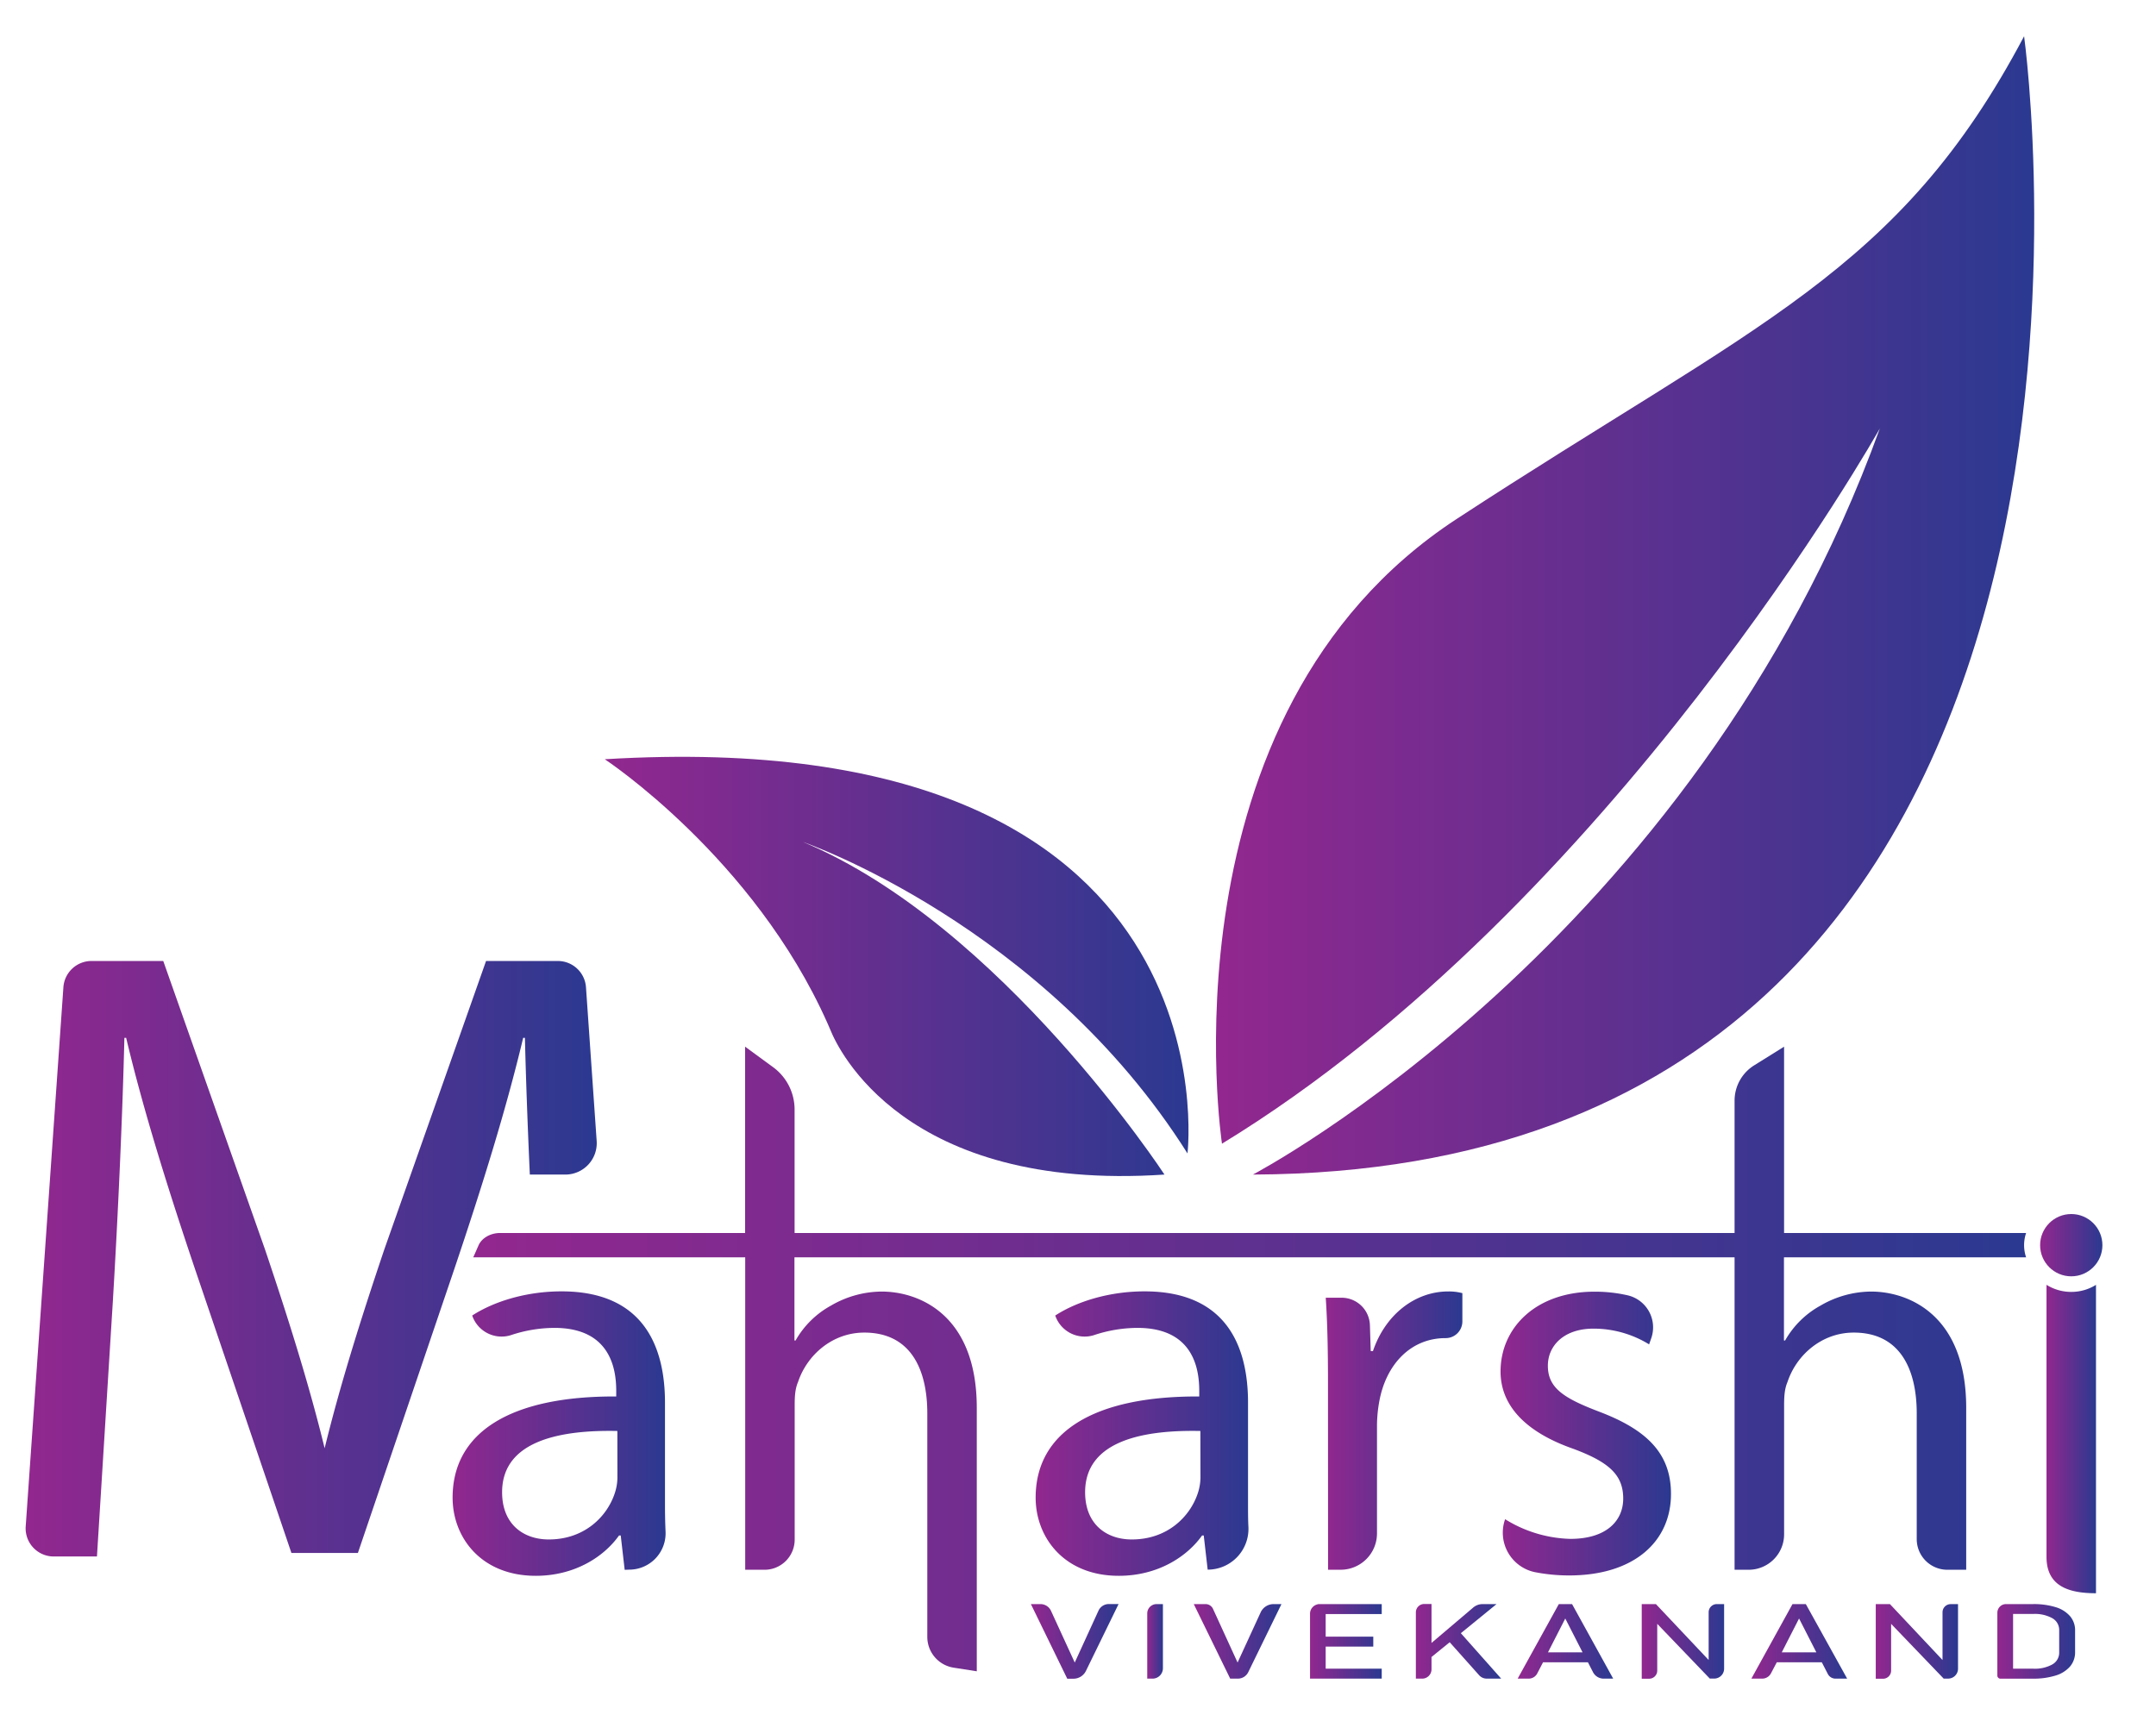 <svg id="Layer_1" data-name="Layer 1" xmlns="http://www.w3.org/2000/svg" xmlns:xlink="http://www.w3.org/1999/xlink" viewBox="0 0 748.26 595.28"><defs><style>.cls-1{fill:url(#linear-gradient);}.cls-2{fill:url(#linear-gradient-2);}.cls-3{fill:url(#linear-gradient-3);}.cls-4{fill:url(#linear-gradient-4);}.cls-5{fill:url(#linear-gradient-5);}.cls-6{fill:url(#linear-gradient-6);}.cls-7{fill:url(#linear-gradient-7);}.cls-8{fill:url(#linear-gradient-8);}.cls-9{fill:url(#linear-gradient-9);}.cls-10{fill:url(#linear-gradient-10);}.cls-11{fill:url(#linear-gradient-11);}.cls-12{fill:url(#linear-gradient-12);}.cls-13{fill:url(#linear-gradient-13);}.cls-14{fill:url(#linear-gradient-14);}.cls-15{fill:url(#linear-gradient-15);}.cls-16{fill:url(#linear-gradient-16);}.cls-17{fill:url(#linear-gradient-17);}.cls-18{fill:url(#linear-gradient-18);}.cls-19{fill:url(#linear-gradient-19);}.cls-20{fill:url(#linear-gradient-20);}.cls-21{fill:url(#linear-gradient-21);}</style><linearGradient id="linear-gradient" x1="8.91" y1="436.93" x2="207.11" y2="436.93" gradientUnits="userSpaceOnUse"><stop offset="0" stop-color="#92278f"/><stop offset="1" stop-color="#2b3990"/></linearGradient><linearGradient id="linear-gradient-2" x1="157.08" y1="497.69" x2="231.06" y2="497.69" xlink:href="#linear-gradient"/><linearGradient id="linear-gradient-3" x1="359.43" y1="497.69" x2="433.34" y2="497.69" xlink:href="#linear-gradient"/><linearGradient id="linear-gradient-4" x1="460.11" y1="496.62" x2="507.53" y2="496.62" xlink:href="#linear-gradient"/><linearGradient id="linear-gradient-5" x1="520.79" y1="497.59" x2="579.92" y2="497.59" xlink:href="#linear-gradient"/><linearGradient id="linear-gradient-6" x1="710.26" y1="499.52" x2="727.43" y2="499.52" xlink:href="#linear-gradient"/><linearGradient id="linear-gradient-7" x1="708.03" y1="432.23" x2="729.66" y2="432.23" xlink:href="#linear-gradient"/><linearGradient id="linear-gradient-8" x1="422.02" y1="210.15" x2="705.99" y2="210.15" xlink:href="#linear-gradient"/><linearGradient id="linear-gradient-9" x1="209.89" y1="335.47" x2="412.49" y2="335.47" xlink:href="#linear-gradient"/><linearGradient id="linear-gradient-10" x1="164.24" y1="471.74" x2="703.18" y2="471.74" xlink:href="#linear-gradient"/><linearGradient id="linear-gradient-11" x1="357.78" y1="569.76" x2="388.19" y2="569.76" xlink:href="#linear-gradient"/><linearGradient id="linear-gradient-12" x1="398.13" y1="569.76" x2="403.57" y2="569.76" xlink:href="#linear-gradient"/><linearGradient id="linear-gradient-13" x1="414.31" y1="569.76" x2="444.72" y2="569.76" xlink:href="#linear-gradient"/><linearGradient id="linear-gradient-14" x1="457.3" y1="556.86" x2="458" y2="556.86" xlink:href="#linear-gradient"/><linearGradient id="linear-gradient-15" x1="454.66" y1="569.76" x2="479.54" y2="569.76" xlink:href="#linear-gradient"/><linearGradient id="linear-gradient-16" x1="491.35" y1="569.76" x2="521" y2="569.76" xlink:href="#linear-gradient"/><linearGradient id="linear-gradient-17" x1="526.69" y1="569.76" x2="559.87" y2="569.76" xlink:href="#linear-gradient"/><linearGradient id="linear-gradient-18" x1="569.82" y1="569.75" x2="598.41" y2="569.75" xlink:href="#linear-gradient"/><linearGradient id="linear-gradient-19" x1="650.95" y1="569.76" x2="679.55" y2="569.76" xlink:href="#linear-gradient"/><linearGradient id="linear-gradient-20" x1="607.83" y1="569.76" x2="641.01" y2="569.76" xlink:href="#linear-gradient"/><linearGradient id="linear-gradient-21" x1="693.23" y1="569.76" x2="720.22" y2="569.76" xlink:href="#linear-gradient"/></defs><path class="cls-1" d="M196.21,407.72H183.88c-.77-17.09-1.37-33.57-1.7-47.46h-.61c-5.83,24.53-14.11,51.22-23.93,80.35l-33.43,98.46H101.14L67.71,440.61c-9.82-29.13-18.1-55.82-23.93-80.35h-.61c-.61,25.76-2.15,60.42-4,91.4l-5.52,88.63h-15a9.75,9.75,0,0,1-9.73-10.43L22,342.69a9.79,9.79,0,0,1,9.77-9.11H56.66l35.27,100c8.53,25.27,15.54,47.82,20.74,69.14,5.21-21.32,12.22-43.87,20.75-69.14l35.27-100H193.6a9.8,9.8,0,0,1,9.77,9.11l3.71,53.37A10.9,10.9,0,0,1,196.21,407.72Z"/><path class="cls-2" d="M216.8,544.92,215.43,533h-.59c-5.26,7.42-15.41,14-28.88,14-19.12,0-28.88-13.46-28.88-27.12,0-22.83,20.3-35.32,56.79-35.13v-1.95c0-7.81-2.15-21.86-21.47-21.86a48.1,48.1,0,0,0-15,2.49,10.77,10.77,0,0,1-13.52-6.78h0c7.81-5.07,19.13-8.39,31-8.39,28.88,0,35.91,19.71,35.91,38.64v35.32c0,3.21.06,6.39.2,9.46a12.62,12.62,0,0,1-12.64,13.18Zm-2.54-48.2c-18.73-.39-40,2.92-40,21.27,0,11.12,7.41,16.39,16.19,16.39,12.3,0,20.1-7.81,22.83-15.81a17.77,17.77,0,0,0,1-5.46Z"/><path class="cls-3" d="M419.14,544.92,417.77,533h-.58c-5.27,7.42-15.42,14-28.89,14-19.12,0-28.87-13.46-28.87-27.12,0-22.83,20.29-35.32,56.78-35.13v-1.95c0-7.81-2.15-21.86-21.46-21.86a48.11,48.11,0,0,0-15,2.49,10.77,10.77,0,0,1-13.52-6.78h0c7.81-5.07,19.13-8.39,31-8.39,28.88,0,35.91,19.71,35.91,38.64v35.32c0,2.67,0,5.32.14,7.91a14.16,14.16,0,0,1-14.13,14.73Zm-2.54-48.2c-18.73-.39-40,2.92-40,21.27,0,11.12,7.41,16.39,16.19,16.39,12.3,0,20.1-7.81,22.84-15.81a18.05,18.05,0,0,0,1-5.46Z"/><path class="cls-4" d="M460.89,479.93c0-11.12-.19-20.68-.78-29.46h5.5a9.83,9.83,0,0,1,9.83,9.51l.28,9h.78c4.3-12.69,14.64-20.69,26.15-20.69a18.59,18.59,0,0,1,4.88.59v9.83a5.8,5.8,0,0,1-5.78,5.78h-.07c-12.1,0-20.69,9.17-23,22.05a48.31,48.31,0,0,0-.78,8v37.74a12.61,12.61,0,0,1-12.6,12.61h-4.38Z"/><path class="cls-5" d="M522.36,527.35A45,45,0,0,0,545,534.18c12.49,0,18.35-6.24,18.35-14,0-8.19-4.88-12.68-17.57-17.36-17-6-25-15.42-25-26.74,0-15.22,12.3-27.71,32.59-27.71A50.9,50.9,0,0,1,565,449.66a11.42,11.42,0,0,1,8.09,14.84l-.75,2.16A36.79,36.79,0,0,0,553,461.2c-10.14,0-15.8,5.85-15.8,12.88,0,7.81,5.66,11.32,17.95,16,16.39,6.25,24.78,14.44,24.78,28.49,0,16.59-12.88,28.3-35.32,28.3a61.81,61.81,0,0,1-12-1.16,14,14,0,0,1-10.32-18.15Z"/><path class="cls-6" d="M718.84,448.45a16.1,16.1,0,0,1-8.58-2.46v94.45c0,10.17,7.69,12.61,17.17,12.61V446A16.11,16.11,0,0,1,718.84,448.45Z"/><circle class="cls-7" cx="718.85" cy="432.23" r="10.81"/><path class="cls-8" d="M424.1,397S401.45,248.2,505.58,180.12,659.09,94.68,702.48,12.58c0,0,54.73,393.81-267.65,395.14,0,0,152.84-80.09,217.59-259C652.42,148.75,559.56,314.28,424.1,397Z"/><path class="cls-9" d="M412.13,400.38s18-150.18-202.24-136.83c0,0,51.73,34.05,77.36,91.78.34.76.67,1.53,1,2.31,2.52,6.26,25.51,56.15,115.89,50.08,0,0-56.73-86.77-125.48-115.47C278.64,292.25,362.07,321,412.13,400.38Z"/><path class="cls-10" d="M619.14,436.45v28.86h.4a31.6,31.6,0,0,1,12.29-12.11,35.23,35.23,0,0,1,17.56-4.87c12.67,0,33,7.79,33,40.38V544.9h-6.53a10.63,10.63,0,0,1-10.64-10.63v-43.6c0-15.22-5.67-28.1-21.86-28.1-11.14,0-19.91,7.81-23,17.17-1,2.35-1.17,4.88-1.17,8.19v44.68a12.3,12.3,0,0,1-12.31,12.29H602V436.45H275.72v28.86h.39A31.6,31.6,0,0,1,288.4,453.2,35.37,35.37,0,0,1,306,448.33c12.7,0,33,7.79,33,40.38v91.43l-8.06-1.26a10.81,10.81,0,0,1-9.11-10.66V490.67c0-15.22-5.67-28.1-21.87-28.1-11.11,0-19.89,7.81-23,17.17-1,2.35-1.16,4.88-1.16,8.19v46.51a10.46,10.46,0,0,1-10.48,10.46h-6.69V436.45H164.24c.63-1.38,1.22-2.75,1.82-4.12,1.14-2.6,4.16-4.33,7.54-4.33h85V363.33l9.69,7.09a18.22,18.22,0,0,1,7.48,14.72V428H602V382.05a14.44,14.44,0,0,1,6.81-12.25l10.37-6.47V428h84a13.1,13.1,0,0,0,0,8.45Z"/><path class="cls-11" d="M357.78,556.82h3.34a4,4,0,0,1,3.64,2.34L373,577.1l8.24-18a3.94,3.94,0,0,1,3.58-2.3h3.39L376.89,580a4.85,4.85,0,0,1-4.36,2.72H370.4Z"/><path class="cls-12" d="M400,582.69h-1.84V560.06a3.24,3.24,0,0,1,3.24-3.24h2.2V579.1A3.6,3.6,0,0,1,400,582.69Z"/><path class="cls-13" d="M414.31,556.82h4.09a2.84,2.84,0,0,1,2.58,1.65l8.53,18.63,8-17.39a4.94,4.94,0,0,1,4.5-2.89h2.73l-11.51,23.6a4,4,0,0,1-3.64,2.27h-2.64Z"/><path class="cls-14" d="M457.3,556.82v.08a3.27,3.27,0,0,1,.7-.08Z"/><path class="cls-15" d="M460.09,560.27v7.85h16.52v3.45H460.09v7.67h19.45v3.45H454.66V560.16a3.33,3.33,0,0,1,2.64-3.26,3.27,3.27,0,0,1,.7-.08h21.54v3.45Z"/><path class="cls-16" d="M521,582.69h-5a3.55,3.55,0,0,1-2.68-1.21l-10.19-11.42-6.31,5.12v4.28a3.23,3.23,0,0,1-3.23,3.23h-2.2v-23a2.9,2.9,0,0,1,2.9-2.91h2.53v13.52L511.31,558a5,5,0,0,1,3.21-1.18h4.87L507,566.92Z"/><path class="cls-17" d="M545.6,556.82H541l-14.28,25.87h3.81a3.35,3.35,0,0,0,3-1.83l2-3.85H551.1l1.76,3.42a4.15,4.15,0,0,0,3.69,2.26h3.32Zm-8.36,16.74,6-11.74,6,11.74Z"/><path class="cls-18" d="M593,576.22V559.65a2.83,2.83,0,0,1,2.83-2.83h2.54v22.41a3.44,3.44,0,0,1-3.44,3.44h-1.53l-18.24-19v16.23a2.82,2.82,0,0,1-2.82,2.82h-2.56V556.82h4.92ZM575.2,562.51Zm-.64.47Zm.64.66Z"/><path class="cls-19" d="M674.17,576.23V559.66a2.83,2.83,0,0,1,2.83-2.83h2.55v22.41a3.44,3.44,0,0,1-3.45,3.44h-1.53l-18.24-19v16.23a2.82,2.82,0,0,1-2.82,2.82H651V556.83h4.93Zm-17.84-13.7Zm-.64.46Zm.64.66Z"/><path class="cls-20" d="M626.73,556.82H622.1l-14.27,25.87h3.76a3.45,3.45,0,0,0,3.06-1.87l2-3.81h15.62l2.06,4a3,3,0,0,0,2.74,1.68h4Zm-8.35,16.74,6-11.74,6,11.74Z"/><path class="cls-21" d="M718.49,561.08a10.64,10.64,0,0,0-5-3.18,25.75,25.75,0,0,0-8-1.08h-9.29a3,3,0,0,0-3,3v21.81a1.06,1.06,0,0,0,1.07,1.07h11.18a25.88,25.88,0,0,0,8-1.09,10.72,10.72,0,0,0,5-3.16,7.57,7.57,0,0,0,1.73-5v-7.33A7.52,7.52,0,0,0,718.49,561.08Zm-3.83,12.48a4.67,4.67,0,0,1-2.36,4.19,12.47,12.47,0,0,1-6.64,1.49h-7v-19h7a12.47,12.47,0,0,1,6.64,1.49,4.68,4.68,0,0,1,2.36,4.19Z"/></svg>